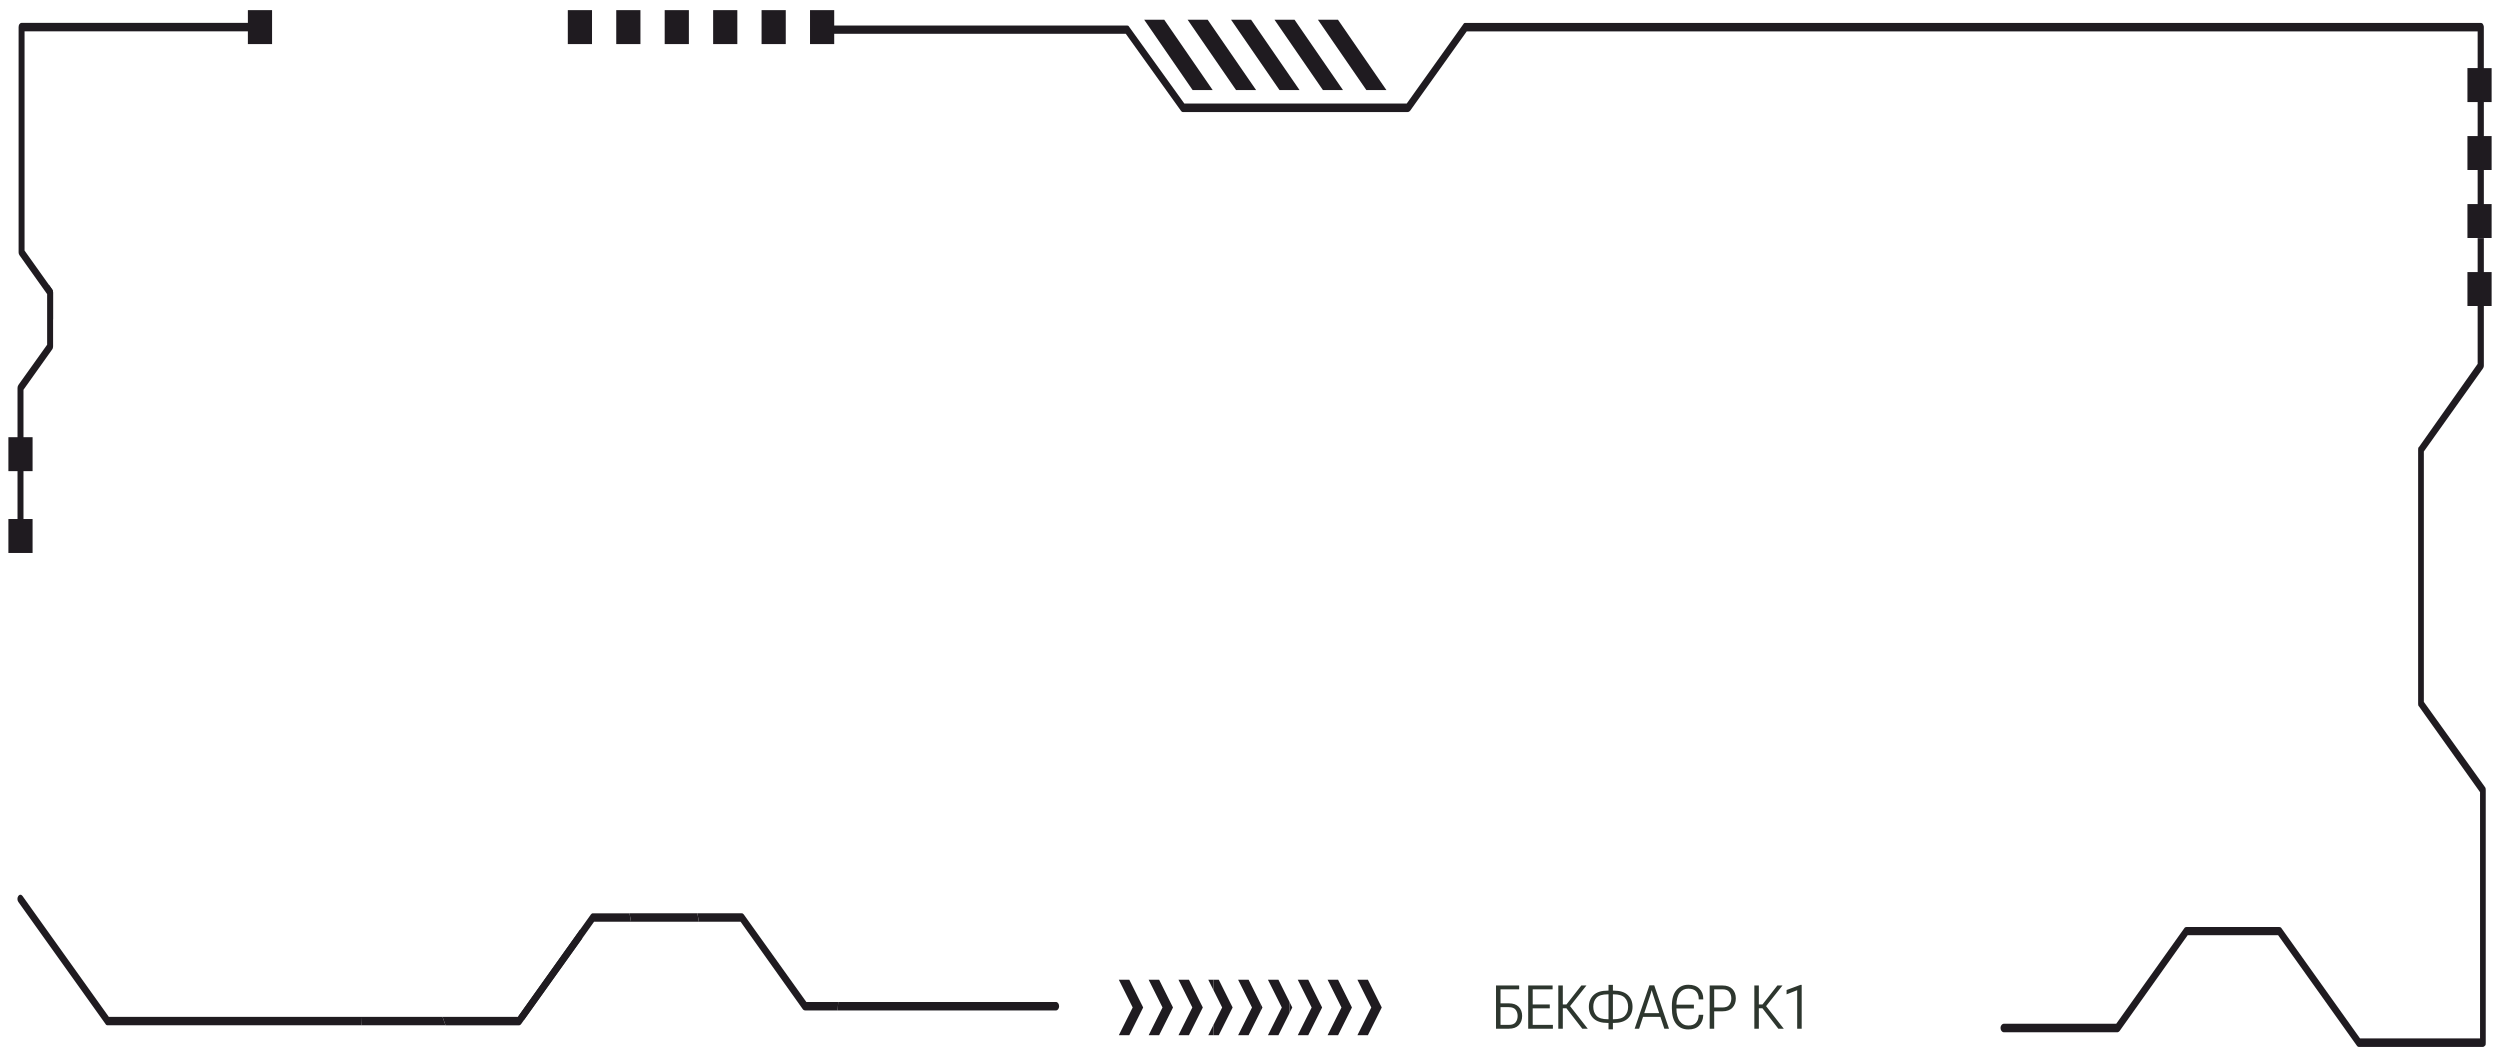 <svg width="1480" height="626" viewBox="0 0 1480 626" fill="none" xmlns="http://www.w3.org/2000/svg">
<path fill-rule="evenodd" clip-rule="evenodd" d="M213.88 606.976L213.704 601.988H64.425L13.314 530.399C12.608 529.44 11.553 529.44 10.847 530.399C10.492 530.891 10.316 531.531 10.316 532.169C10.316 532.807 10.492 533.447 10.847 533.939L62.488 606.24C62.664 606.708 63.194 606.976 63.722 606.976H213.883H213.88Z" fill="#1F1B20"/>
<path fill-rule="evenodd" clip-rule="evenodd" d="M496.227 593.188L495.875 598.176H625.24C626.122 598.176 627.001 597.044 627.001 595.694C627.001 594.317 626.119 593.188 625.24 593.188H496.23H496.227Z" fill="#1F1B20"/>
<path fill-rule="evenodd" clip-rule="evenodd" d="M373.559 545.662L372.677 540.674H350.999C350.468 540.674 350.117 540.945 349.765 541.413L306.584 601.99H261.993L263.754 606.979H307.287C307.818 606.979 308.169 606.707 308.521 606.243L351.702 545.665H373.557L373.559 545.662Z" fill="#1F1B20"/>
<path fill-rule="evenodd" clip-rule="evenodd" d="M495.875 598.176L496.226 593.188H477.367L440.357 541.41C440.005 540.942 439.65 540.671 439.123 540.671H412.861L413.743 545.659H438.417L475.251 597.437C475.602 597.905 476.133 598.176 476.66 598.176H495.872H495.875Z" fill="#1F1B20"/>
<path fill-rule="evenodd" clip-rule="evenodd" d="M263.758 606.976L261.997 601.987H213.705L213.881 606.976H263.758Z" fill="#1F1B20"/>
<path fill-rule="evenodd" clip-rule="evenodd" d="M413.743 545.662L412.861 540.671H372.678L373.56 545.662H413.743Z" fill="#1F1B20"/>
<path fill-rule="evenodd" clip-rule="evenodd" d="M344.655 555.588L343.421 550.281L306.763 601.74L310.288 603.656L344.655 555.588Z" fill="#1F1B20"/>
<path fill-rule="evenodd" clip-rule="evenodd" d="M155.701 16.044C155.701 17.465 154.894 18.532 153.913 18.532H14.539V148.332L30.919 171.357C31.259 171.801 31.429 172.424 31.429 173.136V205.054C31.429 205.677 31.259 206.389 30.919 206.83L13.901 230.746V317.338C13.901 318.67 13.094 319.827 12.113 319.827C11.136 319.827 10.37 318.67 10.37 317.338V229.68C10.37 229.057 10.54 228.434 10.88 227.901L27.898 204.073V174.114L11.52 151.088C11.181 150.644 11.011 150.022 11.011 149.399V16.044C11.011 15.421 11.181 14.709 11.52 14.265C11.818 13.821 12.286 13.553 12.754 13.553H153.913C154.891 13.553 155.701 14.709 155.701 16.041V16.044Z" fill="#1F1B20"/>
<path fill-rule="evenodd" clip-rule="evenodd" d="M28.965 168.601L28.923 171.268C29.006 170.735 29.689 180.693 31.432 189.228V173.136C31.432 172.424 31.262 171.801 30.922 171.357L28.965 168.601Z" fill="#1F1B20"/>
<path d="M19.289 327.357V307.257H4.968V327.357H19.289Z" fill="#1F1B20"/>
<path d="M15.224 321.653V312.964H9.032V321.653H15.224Z" fill="#1F1B20"/>
<path d="M19.289 278.916V258.82H4.968V278.916H19.289Z" fill="#1F1B20"/>
<path d="M15.224 273.212V264.517H9.032V273.212H15.224Z" fill="#1F1B20"/>
<path d="M161.068 26.098V5.999H146.744V26.098H161.068Z" fill="#1F1B20"/>
<path d="M157.001 20.394V11.699H150.809V20.394H157.001Z" fill="#1F1B20"/>
<path d="M493.852 26.098V5.999H479.53V26.098H493.852Z" fill="#1F1B20"/>
<path d="M489.79 20.394V11.699H483.595V20.394H489.79Z" fill="#1F1B20"/>
<path d="M465.173 26.098V5.999H450.849V26.098H465.173Z" fill="#1F1B20"/>
<path d="M461.111 20.394V11.699H454.919V20.394H461.111Z" fill="#1F1B20"/>
<path d="M436.498 26.098V5.999H422.177V26.098H436.498Z" fill="#1F1B20"/>
<path d="M432.433 20.394V11.699H426.238V20.394H432.433Z" fill="#1F1B20"/>
<path d="M407.819 26.098V5.999H393.498V26.098H407.819Z" fill="#1F1B20"/>
<path d="M403.758 20.394V11.699H397.562V20.394H403.758Z" fill="#1F1B20"/>
<path d="M379.142 26.098V5.999H364.82V26.098H379.142Z" fill="#1F1B20"/>
<path d="M375.08 20.394V11.699H368.888V20.394H375.08Z" fill="#1F1B20"/>
<path d="M350.466 26.098V5.999H336.145V26.098H350.466Z" fill="#1F1B20"/>
<path d="M346.401 20.394V11.699H340.209V20.394H346.401Z" fill="#1F1B20"/>
<path d="M689.241 11.699L717.904 53.322H706.033L677.369 11.699H689.241Z" fill="#1F1B20"/>
<path d="M714.955 11.699L743.618 53.322H731.746L703.083 11.699H714.955Z" fill="#1F1B20"/>
<path d="M740.668 11.699L769.331 53.322H757.462L728.796 11.699H740.668Z" fill="#1F1B20"/>
<path d="M766.379 11.699L795.045 53.322H783.173L754.51 11.699H766.379Z" fill="#1F1B20"/>
<path d="M792.094 11.699L820.758 53.322H808.886L780.223 11.699H792.094Z" fill="#1F1B20"/>
<path fill-rule="evenodd" clip-rule="evenodd" d="M1471.56 467.92V617.173C1471.56 617.867 1471.56 618.562 1471.28 618.907C1470.71 619.429 1470.43 619.774 1469.87 619.774H1396.29C1396.01 619.774 1395.44 619.426 1395.16 618.907L1348.65 553.654H1295.09L1254.78 610.403C1254.5 610.751 1253.93 611.097 1253.65 611.097H1186.28C1185.15 611.097 1184.31 609.884 1184.31 608.493C1184.31 607.28 1185.15 606.064 1186.28 606.064H1252.81L1293.12 549.488C1293.4 548.97 1293.96 548.794 1294.53 548.794H1349.22C1349.78 548.794 1350.34 548.967 1350.63 549.488L1397.14 614.741H1468.18V468.963L1432.1 418.287C1431.53 417.766 1431.53 417.245 1431.53 416.553V266.26C1431.53 265.566 1431.53 264.872 1432.1 264.526L1466.77 215.415V181.146H1460.72V161.05H1466.77V140.963H1470.44V161.05H1475.04V181.146H1470.44V216.455C1470.44 217.149 1470.16 217.844 1469.87 218.189L1434.92 267.303V415.513L1471.28 466.189C1471.56 466.71 1471.56 467.402 1471.56 467.923L1471.56 467.92ZM1475.04 60.414V40.318H1470.43V16.005C1470.43 15.311 1470.15 14.789 1469.87 14.268C1469.59 13.746 1469.02 13.573 1468.74 13.573H867.447C866.883 13.573 866.6 13.746 866.32 14.268L832.776 61.299H701.128L668.427 15.829C668.147 15.308 667.864 15.135 667.301 15.135H483.782C482.936 15.135 482.09 16.178 482.09 17.564C482.09 18.952 482.936 19.992 483.782 19.992H666.454L699.156 65.635C699.439 65.983 699.719 66.329 700.282 66.329H833.339C833.902 66.329 834.465 65.981 834.749 65.635L868.296 18.604H1466.77V40.312H1460.72V60.408H1466.77V80.549H1460.72V100.645H1466.77V120.792H1460.72V140.888H1475.04V120.792H1470.44V100.645H1475.04V80.549H1470.44V60.408H1475.04L1475.04 60.414Z" fill="#1F1B20"/>
<path fill-rule="evenodd" clip-rule="evenodd" d="M662.342 612.847H668.546L676.758 596.425L668.546 580.003H662.342L670.554 596.425L662.342 612.847ZM718.366 580.003V586.118L715.309 580.003H718.366ZM718.366 606.732V612.847H715.309L718.366 606.732ZM679.998 612.847H686.202L694.414 596.425L686.202 580.003H679.998L688.21 596.425L679.998 612.847ZM697.653 612.847H703.857L712.07 596.425L703.857 580.003H697.653L705.866 596.425L697.653 612.847Z" fill="#1F1B20"/>
<path fill-rule="evenodd" clip-rule="evenodd" d="M763.351 599.801V593.052L765.037 596.428L763.351 599.804V599.801ZM768.276 612.847H774.48L782.693 596.425L774.48 580.003H768.276L776.489 596.425L768.276 612.847ZM785.932 612.847H792.136L800.349 596.425L792.136 580.003H785.932L794.145 596.425L785.932 612.847ZM803.588 612.847H809.792L818.004 596.425L809.792 580.003H803.588L811.8 596.425L803.588 612.847Z" fill="#1F1B20"/>
<path fill-rule="evenodd" clip-rule="evenodd" d="M718.366 612.847V606.732L723.521 596.425L718.366 586.118V580.003H721.513L729.726 596.425L721.513 612.847H718.366ZM745.969 593.594V599.253L739.172 612.844H732.968L741.18 596.422L732.968 580H739.172L745.969 593.591V593.594Z" fill="#1F1B20"/>
<path fill-rule="evenodd" clip-rule="evenodd" d="M745.966 599.256V593.597L747.381 596.428L745.966 599.259V599.256ZM763.347 593.052V599.801L756.824 612.847H750.62L758.833 596.425L750.62 580.003H756.824L763.347 593.049V593.052Z" fill="#1F1B20"/>
<path d="M885.637 609V583.406H899.348V585.674H888.309V593.971H893.178C895.779 593.971 897.748 594.662 899.084 596.045C900.432 597.428 901.105 599.232 901.105 601.459C901.105 603.686 900.432 605.502 899.084 606.908C897.748 608.303 895.779 609 893.178 609H885.637ZM888.309 596.238V606.732H893.178C895.123 606.732 896.482 606.223 897.256 605.203C898.041 604.172 898.434 602.924 898.434 601.459C898.434 600.006 898.041 598.775 897.256 597.768C896.482 596.748 895.123 596.238 893.178 596.238H888.309ZM904.691 609V583.406H919.141V585.674H907.363V594.656H917.471V596.924H907.363V606.732H919.316V609H904.691ZM936.719 609L926.699 596.115L928.844 594.814L939.953 609H936.719ZM923.852 594.656H927.332L936.156 583.406H939.18L928.457 596.906H923.852V594.656ZM922.516 609V583.406H925.188V609H922.516ZM954.842 583.055V586.447H955.299C959.002 586.447 961.785 587.32 963.648 589.066C965.523 590.801 966.461 593.115 966.461 596.01C966.461 598.904 965.523 601.225 963.648 602.971C961.785 604.717 959.002 605.59 955.299 605.59H954.842V609.352H952.24V605.59H951.783C948.08 605.59 945.291 604.717 943.416 602.971C941.541 601.213 940.604 598.893 940.604 596.01C940.604 593.115 941.541 590.801 943.416 589.066C945.291 587.32 948.08 586.447 951.783 586.447H952.24V583.055H954.842ZM955.299 588.645H954.842V603.393H955.299C958.428 603.393 960.631 602.719 961.908 601.371C963.197 600.023 963.842 598.248 963.842 596.045C963.842 593.842 963.197 592.061 961.908 590.701C960.631 589.33 958.428 588.645 955.299 588.645ZM951.783 588.645C948.643 588.645 946.428 589.318 945.139 590.666C943.861 592.002 943.223 593.777 943.223 595.992C943.223 598.195 943.861 599.982 945.139 601.354C946.428 602.713 948.643 603.393 951.783 603.393H952.24V588.645H951.783ZM967.709 609L976.463 583.318H979.311L988.047 609H985.287L978.555 588.662C978.414 588.229 978.291 587.83 978.186 587.467C978.092 587.104 977.992 586.723 977.887 586.324H977.764C977.658 586.723 977.553 587.104 977.447 587.467C977.342 587.83 977.219 588.229 977.078 588.662L970.363 609H967.709ZM971.365 601.986L972.121 599.789H983.582L984.355 601.986H971.365ZM991.105 594.762H1002.79V597.012H991.105V594.762ZM989.752 596.959V595.447C989.752 591.299 990.666 588.182 992.494 586.096C994.334 584.01 996.666 582.967 999.49 582.967C1002.3 582.967 1004.48 583.74 1006.01 585.287C1007.56 586.834 1008.33 588.838 1008.33 591.299V591.65H1005.64V591.299C1005.64 589.424 1005.13 587.953 1004.11 586.887C1003.09 585.82 1001.55 585.287 999.49 585.287C997.346 585.287 995.635 586.119 994.357 587.783C993.08 589.447 992.441 591.938 992.441 595.254V597.029C992.441 600.287 993.092 602.783 994.393 604.518C995.693 606.252 997.41 607.119 999.543 607.119C1001.5 607.119 1002.98 606.592 1003.99 605.537C1005 604.471 1005.54 602.994 1005.62 601.107L1005.64 600.756H1008.33L1008.31 601.195C1008.2 603.586 1007.41 605.561 1005.94 607.119C1004.48 608.666 1002.32 609.439 999.473 609.439C996.531 609.439 994.176 608.391 992.406 606.293C990.637 604.184 989.752 601.072 989.752 596.959ZM1012.13 609V583.406H1019.67C1022.27 583.406 1024.24 584.109 1025.58 585.516C1026.92 586.922 1027.6 588.762 1027.6 591.035C1027.6 593.297 1026.92 595.143 1025.58 596.572C1024.24 597.99 1022.27 598.699 1019.67 598.699H1014.8V609H1012.13ZM1014.8 596.432H1019.67C1021.62 596.432 1022.97 595.91 1023.75 594.867C1024.53 593.812 1024.93 592.535 1024.93 591.035C1024.93 589.535 1024.53 588.27 1023.75 587.238C1022.97 586.195 1021.62 585.674 1019.67 585.674H1014.8V596.432ZM1052.77 609L1042.75 596.115L1044.89 594.814L1056 609H1052.77ZM1039.9 594.656H1043.38L1052.21 583.406H1055.23L1044.51 596.906H1039.9V594.656ZM1038.57 609V583.406H1041.24V609H1038.57ZM1063.93 609V586.184L1057.66 588.645V586.078L1065.83 583.055H1066.6V609H1063.93Z" fill="#2D362E"/>
</svg>
